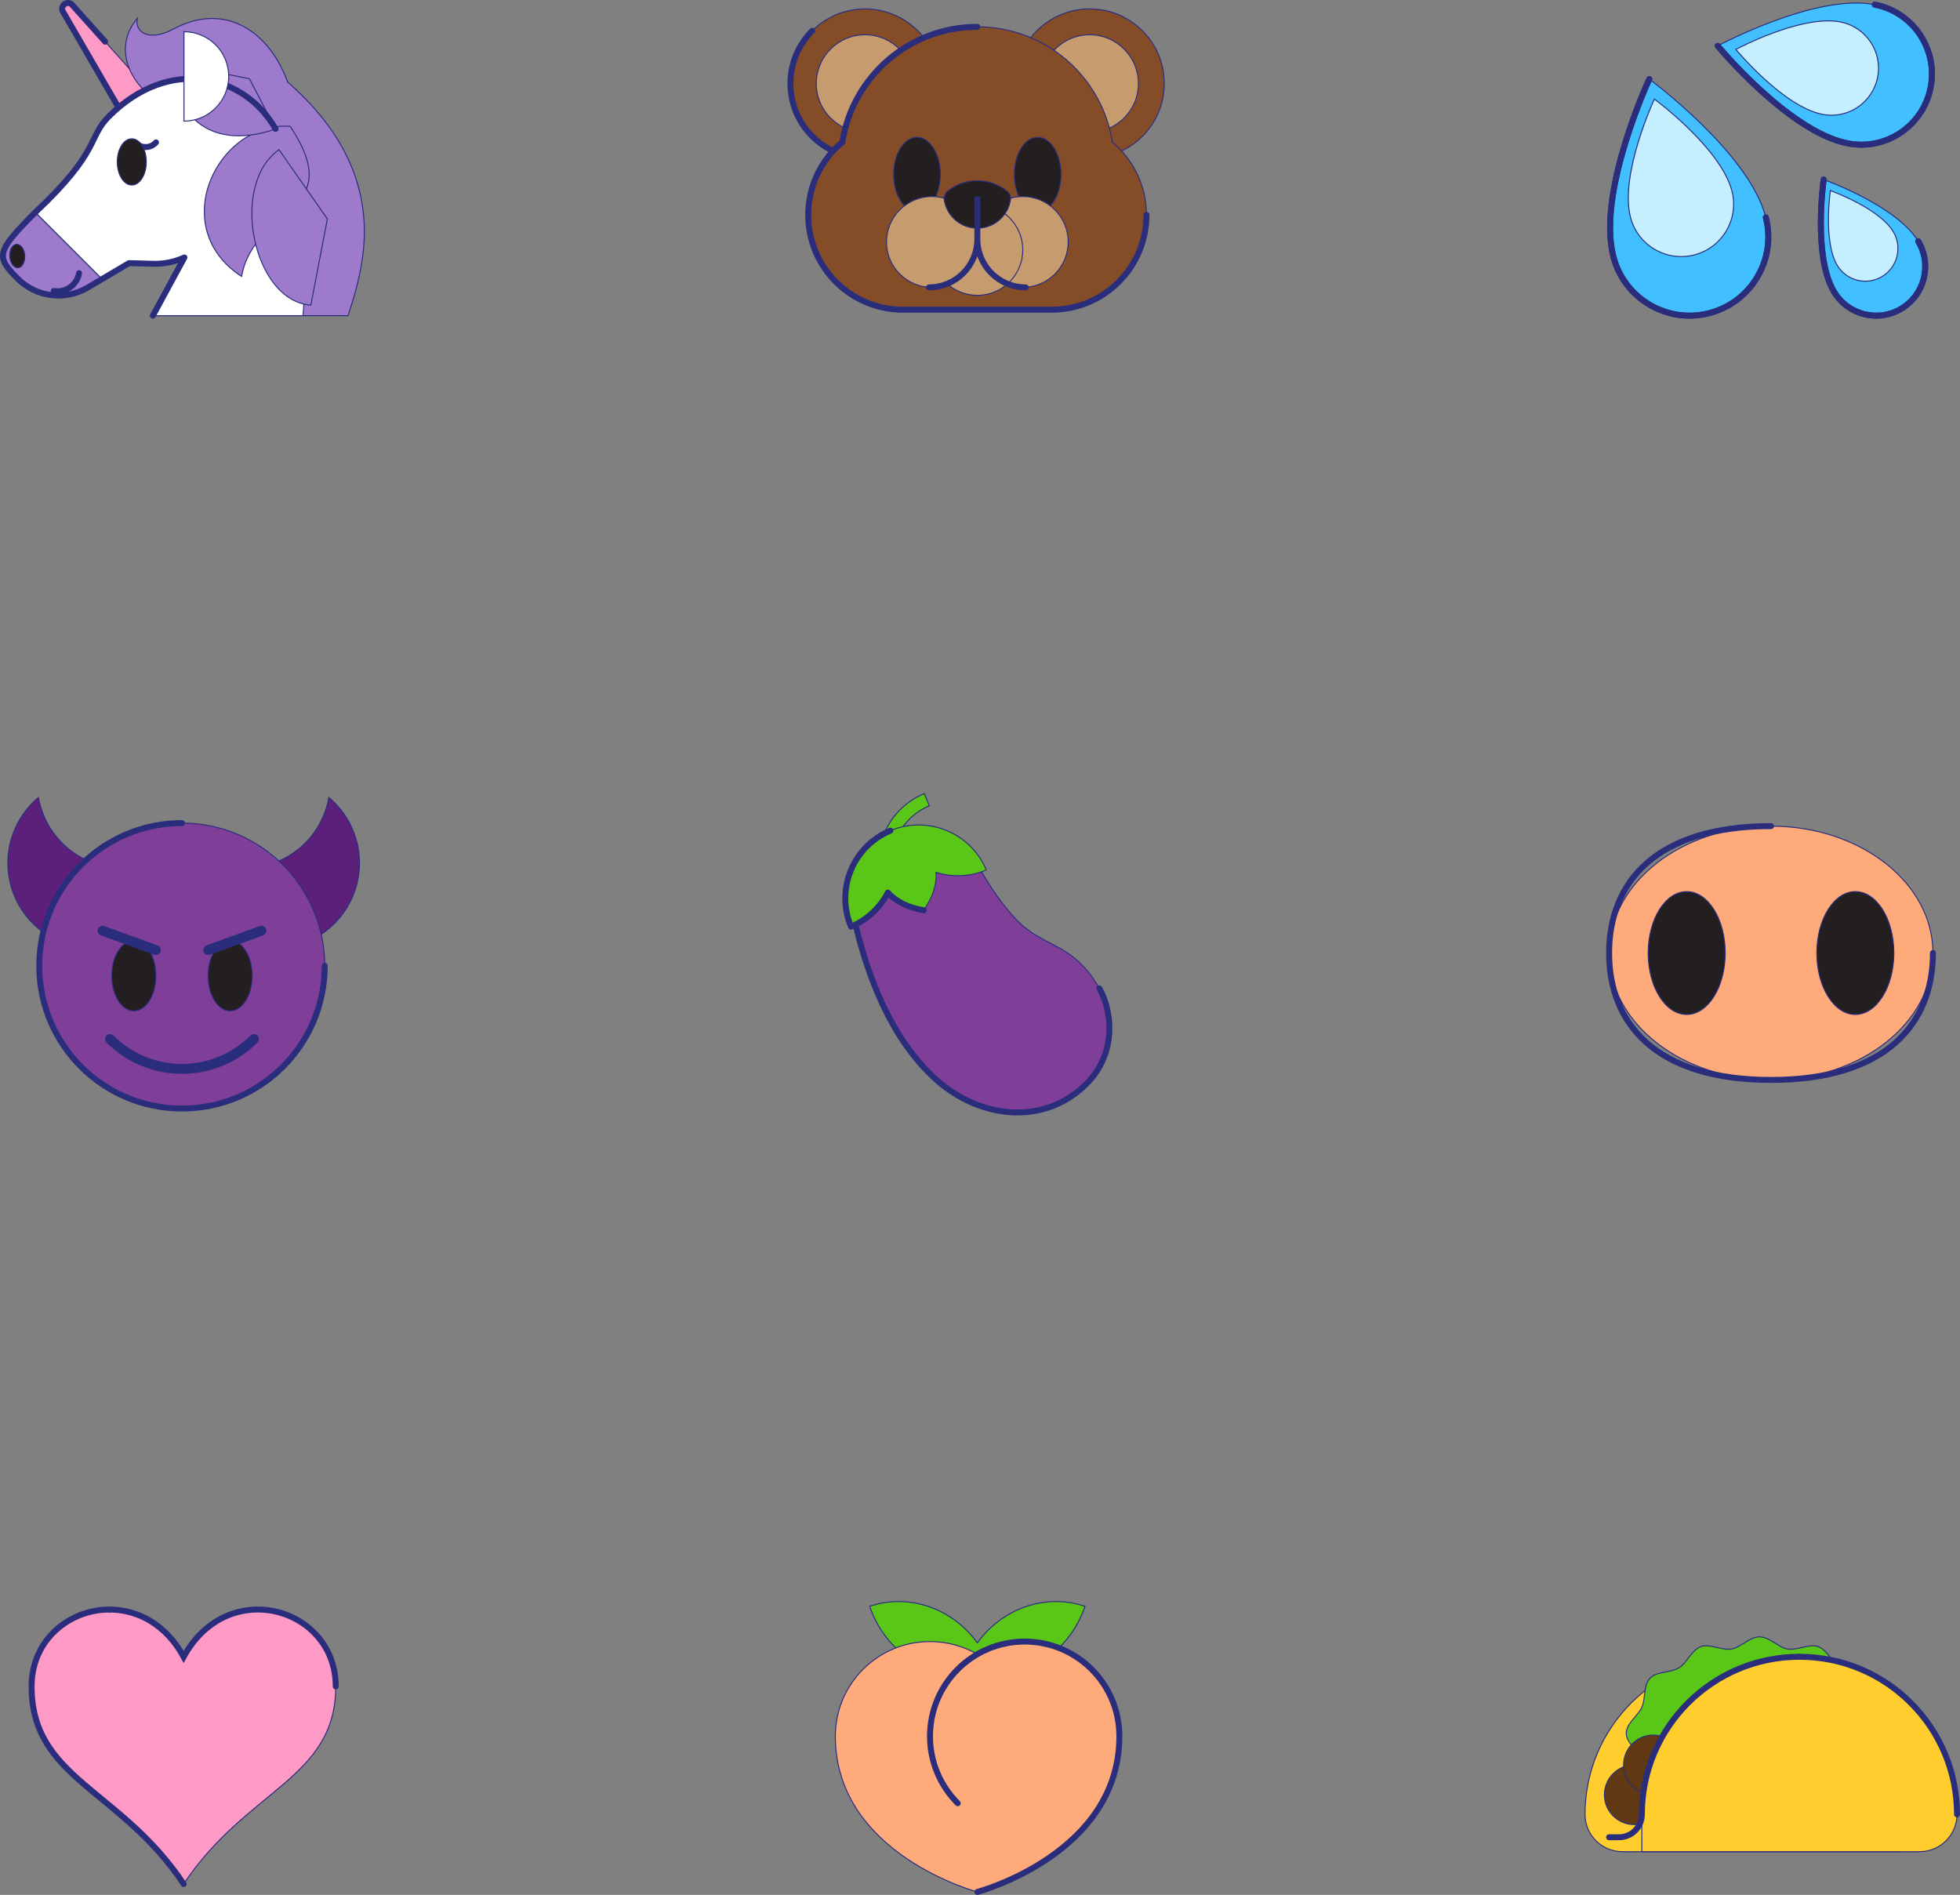<?xml version="1.0" encoding="UTF-8"?>
<svg id="Layer_2" data-name="Layer 2" xmlns="http://www.w3.org/2000/svg" viewBox="0 0 1975.61 1909.92">
  <rect x="0" y="0" width="1975.61" height="1909.92" fill="#808080" stroke="none"/>
  <defs>
    <style>
      .cls-1, .cls-2 {
        stroke-width: 6px;
      }

      .cls-1, .cls-2, .cls-3, .cls-4, .cls-5, .cls-6, .cls-7, .cls-8, .cls-9, .cls-10, .cls-11, .cls-12, .cls-13, .cls-14, .cls-15, .cls-16, .cls-17, .cls-18 {
        stroke: #2a2d7c;
      }

      .cls-1, .cls-2, .cls-17, .cls-18 {
        fill: none;
      }

      .cls-1, .cls-2, .cls-18 {
        stroke-linecap: round;
      }

      .cls-1, .cls-3, .cls-4, .cls-5, .cls-6, .cls-7, .cls-8, .cls-9, .cls-10, .cls-11, .cls-12, .cls-13, .cls-14, .cls-15, .cls-16, .cls-17, .cls-18 {
        stroke-miterlimit: 10;
      }

      .cls-2 {
        stroke-linejoin: round;
      }

      .cls-19, .cls-13 {
        fill: #59c618;
      }

      .cls-3 {
        fill: #7f3f98;
      }

      .cls-4 {
        fill: #9e7acc;
      }

      .cls-5 {
        fill: #ff99c5;
      }

      .cls-6 {
        fill: #ffaa7b;
      }

      .cls-7 {
        fill: #ffcd2e;
      }

      .cls-8 {
        fill: #fff;
      }

      .cls-9 {
        fill: #c69b6d;
      }

      .cls-10 {
        fill: #c5efff;
      }

      .cls-11 {
        fill: #231f20;
      }

      .cls-12 {
        fill: #5d207a;
      }

      .cls-14 {
        fill: #41bfff;
      }

      .cls-15 {
        fill: #603913;
      }

      .cls-16 {
        fill: #844d28;
      }

      .cls-18 {
        stroke-width: 10px;
      }
    </style>
  </defs>
  <g id="Layer_1-2" data-name="Layer 1">
    <g>
      <path class="cls-13" d="m985.13,1655.83c-24.77-34.23-68.21-50.35-108.5-36.8,16.07,47.77,62.63,76.17,108.5,68.71,45.87,7.46,92.43-20.94,108.5-68.71-40.29-13.55-83.74,2.57-108.5,36.8Z"/>
      <g>
        <path class="cls-6" d="m1032.85,1654.57c-17.38,0-33.68,4.65-47.72,12.77-14.04-8.12-30.34-12.77-47.72-12.77-52.71,0-95.44,42.73-95.44,95.44,0,118.93,143.16,156.91,143.16,156.91,0,0,143.16-37.99,143.16-156.91,0-52.71-42.73-95.44-95.44-95.44Z"/>
        <path class="cls-1" d="m985.13,1906.92s143.16-37.99,143.16-156.91c0-52.71-42.73-95.44-95.44-95.44-52.71,0-95.44,42.73-95.44,95.44,0,26.36,10.68,50.22,27.95,67.49"/>
      </g>
    </g>
    <g>
      <path class="cls-3" d="m987.86,876.11c10.6,18.25,22.32,35.83,36.19,50.41,28.76,30.23,56.22,21.8,84.06,69.64,13,22.33,22.32,76.51-30.3,110.14-41.8,26.71-96.68,16.06-135.12-18.98-44.6-40.66-68.57-103.32-81.89-161.97-18.01-79.32,87.6-119.31,127.07-49.23Z"/>
      <path class="cls-1" d="m1108.1,996.16c13,22.33,22.32,76.51-30.3,110.14-41.8,26.71-96.68,16.06-135.12-18.98-44.6-40.66-68.57-103.32-81.89-161.97"/>
      <path class="cls-13" d="m891.15,898.57c-7.78-18.6-7.86-39.1-.22-57.73,7.64-18.63,22.09-33.17,40.69-40.95l5.13,12.27c-15.32,6.41-27.22,18.39-33.51,33.73-6.29,15.34-6.23,32.23.18,47.54l-12.27,5.13Z"/>
      <path class="cls-13" d="m994.16,876.92c-15.75-37.66-59.06-55.42-96.72-39.66-37.66,15.75-55.42,59.06-39.66,96.72,16.7-6.99,29.49-19.4,37.17-34.32,7.84,8.78,20.04,15.16,36.06,17.83,9.34-13.29,13.37-26.45,12.62-38.2,16.03,5.01,33.84,4.62,50.54-2.37Z"/>
      <path class="cls-2" d="m897.44,837.25c-37.66,15.75-55.42,59.06-39.66,96.72,16.7-6.99,29.49-19.4,37.17-34.32,7.84,8.78,20.04,15.16,36.06,17.83"/>
    </g>
    <g>
      <path class="cls-5" d="m110.67,1622.29c-40.48-.16-78.83,30.27-78.83,77.49,0,93.18,89.28,103.08,153.29,199.1,64.01-96.02,153.29-105.92,153.29-199.1,0-79.52-108.79-111.43-153.29-29.79-18.08-33.17-46.76-47.6-74.46-47.7h0Z"/>
      <path class="cls-1" d="m338.42,1699.78c0-79.52-108.79-111.43-153.29-29.79-18.08-33.17-46.76-47.6-74.46-47.7h0"/>
      <path class="cls-1" d="m110.67,1622.29c-40.48-.16-78.83,30.27-78.83,77.49,0,93.18,89.28,103.08,153.29,199.1"/>
    </g>
    <g>
      <path class="cls-7" d="m1756.48,1669.91h0c87.66,0,158.83,71.17,158.83,158.83v37.61h-280.06c-20.76,0-37.61-16.85-37.61-37.61h0c0-87.66,71.17-158.83,158.83-158.83Z"/>
      <g>
        <path class="cls-19" d="m1907.91,1746.94c0,9.87-11.74,17.32-15.77,26.24-3.89,8.58-1.35,22.16-8.38,29.43-6.48,6.7-20.37,5.01-29.05,10.27-8.01,4.85-12.62,18.01-22.14,21.37-8.89,3.14-20.83-4.08-30.74-2.46-9.35,1.53-18.27,12.27-28.27,12.27-10,0-18.92-10.74-28.27-12.27-9.9-1.62-21.84,5.6-30.74,2.46-9.52-3.36-14.12-16.52-22.14-21.37-8.69-5.26-22.57-3.57-29.05-10.27-7.04-7.28-4.5-20.85-8.38-29.44-4.04-8.92-15.77-16.37-15.77-26.24s11.74-17.32,15.77-26.24c3.89-8.58,1.35-22.16,8.38-29.43,6.48-6.7,20.37-5.01,29.05-10.27,8.01-4.85,12.62-18.01,22.14-21.37,8.89-3.14,20.83,4.08,30.74,2.46,9.35-1.53,18.27-12.27,28.27-12.27,10,0,18.92,10.74,28.27,12.27,9.9,1.62,21.84-5.6,30.74-2.46,9.52,3.36,14.12,16.52,22.14,21.37,8.69,5.26,22.57,3.57,29.05,10.27,7.04,7.28,4.5,20.85,8.38,29.44s15.77,16.37,15.77,26.24Z"/>
        <path class="cls-17" d="m1907.91,1746.94c0,9.87-11.74,17.32-15.77,26.24-3.89,8.58-1.35,22.16-8.38,29.43-6.48,6.7-20.37,5.01-29.05,10.27-8.01,4.85-12.62,18.01-22.14,21.37-8.89,3.14-20.83-4.08-30.74-2.46-9.35,1.53-18.27,12.27-28.27,12.27-10,0-18.92-10.74-28.27-12.27-9.9-1.62-21.84,5.6-30.74,2.46-9.52-3.36-14.12-16.52-22.14-21.37-8.69-5.26-22.57-3.57-29.05-10.27-7.04-7.28-4.5-20.85-8.38-29.44-4.04-8.92-15.77-16.37-15.77-26.24s11.74-17.32,15.77-26.24c3.89-8.58,1.35-22.16,8.38-29.43,6.48-6.7,20.37-5.01,29.05-10.27,8.01-4.85,12.62-18.01,22.14-21.37,8.89-3.14,20.83,4.08,30.74,2.46,9.35-1.53,18.27-12.27,28.27-12.27,10,0,18.92,10.74,28.27,12.27,9.9,1.62,21.84-5.6,30.74-2.46,9.52,3.36,14.12,16.52,22.14,21.37,8.69,5.26,22.57,3.57,29.05,10.27,7.04,7.28,4.5,20.85,8.38,29.44s15.77,16.37,15.77,26.24Z"/>
      </g>
      <circle class="cls-15" cx="1647.27" cy="1808.98" r="30.09"/>
      <circle class="cls-15" cx="1666.61" cy="1778.89" r="30.09"/>
      <path class="cls-7" d="m1813.77,1669.91h0c87.66,0,158.83,71.17,158.83,158.83h0c0,20.76-16.85,37.61-37.61,37.61h-280.06v-37.61c0-87.66,71.17-158.83,158.83-158.83Z"/>
      <path class="cls-1" d="m1813.77,1669.91h0c-87.72,0-158.83,71.11-158.83,158.83h0c0,12.73-10.32,23.06-23.05,23.06h-10"/>
      <path class="cls-1" d="m1813.77,1669.91c87.72,0,158.83,71.11,158.83,158.83"/>
    </g>
    <g>
      <g>
        <path class="cls-12" d="m276.13,869.85c29.97-10.91,50.19-36.72,55.39-66.02,11.23,9.41,20.23,21.79,25.6,36.54,16.28,44.73-6.78,94.19-51.51,110.47l-29.48-80.99Z"/>
        <path class="cls-12" d="m94.12,869.85c-29.97-10.91-50.19-36.72-55.39-66.02-11.23,9.41-20.23,21.79-25.6,36.54-16.28,44.73,6.78,94.19,51.51,110.47l29.48-80.99Z"/>
      </g>
      <circle class="cls-3" cx="183.44" cy="973.46" r="143.87"/>
      <path class="cls-1" d="m327.31,973.46c0,79.46-64.41,143.87-143.87,143.87s-143.87-64.41-143.87-143.87,64.41-143.87,143.87-143.87"/>
      <g>
        <ellipse class="cls-11" cx="134.88" cy="983.5" rx="22.18" ry="35.37"/>
        <ellipse class="cls-11" cx="232" cy="983.5" rx="22.18" ry="35.37"/>
      </g>
      <path class="cls-18" d="m255.98,1047.28c-40.06,40.06-105.02,40.06-145.08,0"/>
      <g>
        <line class="cls-18" x1="209.82" y1="957.58" x2="263.55" y2="938.09"/>
        <line class="cls-18" x1="157.06" y1="957.58" x2="103.34" y2="938.09"/>
      </g>
    </g>
    <g>
      <ellipse class="cls-6" cx="1785.13" cy="960.58" rx="163.2" ry="127.91"/>
      <g>
        <ellipse class="cls-11" cx="1700.13" cy="960.58" rx="38.82" ry="61.91"/>
        <ellipse class="cls-11" cx="1870.12" cy="960.58" rx="38.82" ry="61.91"/>
      </g>
      <path class="cls-1" d="m1948.33,960.58c0,70.64-46.42,127.91-163.2,127.91s-163.2-57.27-163.2-127.91,46.42-127.91,163.2-127.91"/>
    </g>
    <g>
      <g>
        <path class="cls-14" d="m1779.91,219.18c10.84,42.46-14.79,85.66-57.25,96.5-42.46,10.84-85.66-14.79-96.5-57.25-16.66-65.25,36.26-178.73,36.26-178.73,0,0,100.83,74.24,117.49,139.49Z"/>
        <path class="cls-1" d="m1779.91,219.18c10.84,42.46-14.79,85.66-57.25,96.5-42.46,10.84-85.66-14.79-96.5-57.25-16.66-65.25,36.26-178.73,36.26-178.73"/>
        <path class="cls-1" d="m1779.91,219.18c10.84,42.46-14.79,85.66-57.25,96.5-42.46,10.84-85.66-14.79-96.5-57.25-16.66-65.25,36.26-178.73,36.26-178.73"/>
        <path class="cls-10" d="m1745.78,192.72c7.22,28.27-9.85,57.03-38.11,64.24-28.27,7.22-57.03-9.85-64.24-38.11-11.09-43.44,24.14-119,24.14-119,0,0,67.13,49.43,78.22,92.87Z"/>
      </g>
      <g>
        <path class="cls-14" d="m1933.46,243.14c14.11,23.4,6.57,53.81-16.83,67.91-23.4,14.11-53.81,6.57-67.91-16.83-21.68-35.96-10.5-113.24-10.5-113.24,0,0,73.56,26.19,95.24,62.16Z"/>
        <path class="cls-1" d="m1933.46,243.14c14.11,23.4,6.57,53.81-16.83,67.91-23.4,14.11-53.81,6.57-67.91-16.83-21.68-35.96-10.5-113.24-10.5-113.24"/>
        <path class="cls-1" d="m1933.46,243.14c14.11,23.4,6.57,53.81-16.83,67.91-23.4,14.11-53.81,6.57-67.91-16.83-21.68-35.96-10.5-113.24-10.5-113.24"/>
        <path class="cls-10" d="m1908.33,233.47c9.39,15.58,4.38,35.82-11.2,45.22s-35.82,4.38-45.22-11.2c-14.43-23.94-6.99-75.39-6.99-75.39,0,0,48.97,17.44,63.41,41.38Z"/>
      </g>
      <g>
        <path class="cls-14" d="m1889.77,4.66c38.61,7.56,63.79,44.99,56.22,83.61-7.56,38.61-44.99,63.79-83.61,56.22-59.34-11.62-131.02-98.26-131.02-98.26,0,0,99.06-53.2,158.41-41.58Z"/>
        <path class="cls-1" d="m1889.77,4.66c38.61,7.56,63.79,44.99,56.22,83.61-7.56,38.61-44.99,63.79-83.61,56.22-59.34-11.62-131.02-98.26-131.02-98.26"/>
        <path class="cls-1" d="m1889.77,4.66c38.61,7.56,63.79,44.99,56.22,83.61-7.56,38.61-44.99,63.79-83.61,56.22-59.34-11.62-131.02-98.26-131.02-98.26"/>
        <path class="cls-10" d="m1855.16,22.15c25.71,5.03,42.47,29.96,37.43,55.66s-29.96,42.47-55.66,37.43c-39.51-7.74-87.23-65.42-87.23-65.42,0,0,65.95-35.42,105.46-27.68Z"/>
      </g>
    </g>
    <g>
      <g>
        <g>
          <circle class="cls-16" cx="1098.33" cy="84.2" r="75.2"/>
          <circle class="cls-9" cx="1098.33" cy="84.2" r="49.16"/>
        </g>
        <g>
          <circle class="cls-16" cx="871.92" cy="84.2" r="75.2"/>
          <circle class="cls-9" cx="871.92" cy="84.2" r="49.16"/>
        </g>
      </g>
      <path class="cls-1" d="m925.1,137.38c-29.37,29.37-76.98,29.37-106.35,0-29.37-29.37-29.37-76.98,0-106.35"/>
      <path class="cls-16" d="m1121.23,143.26c-10.36-65.85-67.35-116.21-136.11-116.21s-125.75,50.36-136.11,116.21c-21,17.52-34.37,43.89-34.37,73.38,0,52.76,42.77,95.53,95.53,95.53h149.89c52.76,0,95.53-42.77,95.53-95.53,0-29.49-13.37-55.85-34.37-73.38Z"/>
      <path class="cls-1" d="m985.13,27.05c-68.76,0-125.75,50.36-136.11,116.21-21,17.52-34.37,43.89-34.37,73.38,0,52.76,42.77,95.53,95.53,95.53h149.89c52.76,0,95.53-42.77,95.53-95.53"/>
      <g>
        <g>
          <ellipse class="cls-11" cx="924.31" cy="175.85" rx="23.46" ry="37.4"/>
          <ellipse class="cls-11" cx="1045.95" cy="175.85" rx="23.46" ry="37.4"/>
        </g>
        <g>
          <circle class="cls-9" cx="1030.92" cy="243.86" r="45.79"/>
          <circle class="cls-9" cx="985.13" cy="251.88" r="45.79"/>
          <circle class="cls-9" cx="939.33" cy="243.86" r="45.79"/>
          <path class="cls-11" d="m955.44,192.54c17.34-13.79,42.04-13.79,59.38,0,2.85,2.27,4.22,5.92,3.59,9.51-2.77,15.87-16.62,27.93-33.28,27.93s-30.5-12.06-33.28-27.93c-.63-3.59.73-7.24,3.59-9.51Z"/>
          <path class="cls-1" d="m1033.81,289.65c-26.89,0-48.69-21.8-48.69-48.69v-42.9,42.9c0,26.89-21.8,48.69-48.69,48.69"/>
        </g>
      </g>
    </g>
    <g>
      <path class="cls-5" d="m157.25,99.14l-30.4,21.95L63.49,11.75c-3.49-6.02,4.67-11.94,9.31-6.76l84.45,94.16Z"/>
      <path class="cls-2" d="m126.85,121.1L63.49,11.75c-3.49-6.02,4.67-11.94,9.31-6.76l33.18,37"/>
      <path class="cls-4" d="m305.39,318.16c-56.34-15.87-109.88-101.36-105.14-165.14,1.35-18.1,7.41-39.51-4.4-49.53-11.36-9.64-27.53,3.72-43.41-6.75-18.59-12.26-39.99-47.23-13.98-78.35-3.22,13.57,11.38,24.34,36.41,10.86,52.09-28.05,96.63,2.71,115.09,53.37,104.69,92.08,78.5,181.63,60.83,235.54h-45.42Z"/>
      <path class="cls-4" d="m102.89,281.26l-14.42,8.54c-22.82,13.5-51.88,9.83-70.63-8.92-22.12-22.12-22.07-27.02,17.79-66.88l67.26,67.26Z"/>
      <path class="cls-8" d="m154.08,318.16l31.79-58.65c-9.71,4.4-20.47,6.67-31.56,6.36l-24.23-.68-27.19,16.08-67.26-67.26c66.31-62.41,52.5-75.05,74.1-96.65,60.56-60.56,136.2-43.06,167.98,12.5,39.5,69.07,27.69,188.3,27.69,188.3h-151.31Z"/>
      <ellipse class="cls-11" cx="17.4" cy="258.06" rx="7.53" ry="11.82" transform="translate(-16.42 1.63) rotate(-3.66)"/>
      <path class="cls-1" d="m157.25,143.52c-5.06,5.75-13.83,6.31-19.59,1.25"/>
      <ellipse class="cls-11" cx="132.83" cy="163.19" rx="14.62" ry="23.31"/>
      <path class="cls-4" d="m243.47,278.6c13.39-71.93,107.85-62.25,49.07-151.26-73.15-5.28-125.43,101.59-49.07,151.26Z"/>
      <path class="cls-4" d="m313.32,307.56c-58.27-3.98-82.5-121.31-32.08-156.71l48.73,69.85-16.65,86.86Z"/>
      <path class="cls-4" d="m217.78,72.68s-1.29,31.44-25.7,43.43c31.33,36.48,85.62,13.75,85.62,13.75l-26.27-50.51-33.66-6.67Z"/>
      <path class="cls-2" d="m277.71,129.86c-31.78-55.57-107.42-73.06-167.98-12.5-21.6,21.6-7.79,34.24-74.1,96.65-39.86,39.86-39.92,44.76-17.79,66.88,18.75,18.75,47.81,22.42,70.63,8.92l14.42-8.54,27.19-16.08,24.23.68c11.1.31,21.86-1.95,31.57-6.36l-31.79,58.65"/>
      <path class="cls-1" d="m79.69,275.33c-2.1,11.99-13.52,20.02-25.51,17.92"/>
      <path class="cls-8" d="m185.45,122.07c24.89,0,45.06-20.17,45.06-45.06s-20.17-45.06-45.06-45.06v90.12Z"/>
    </g>
  </g>
</svg>